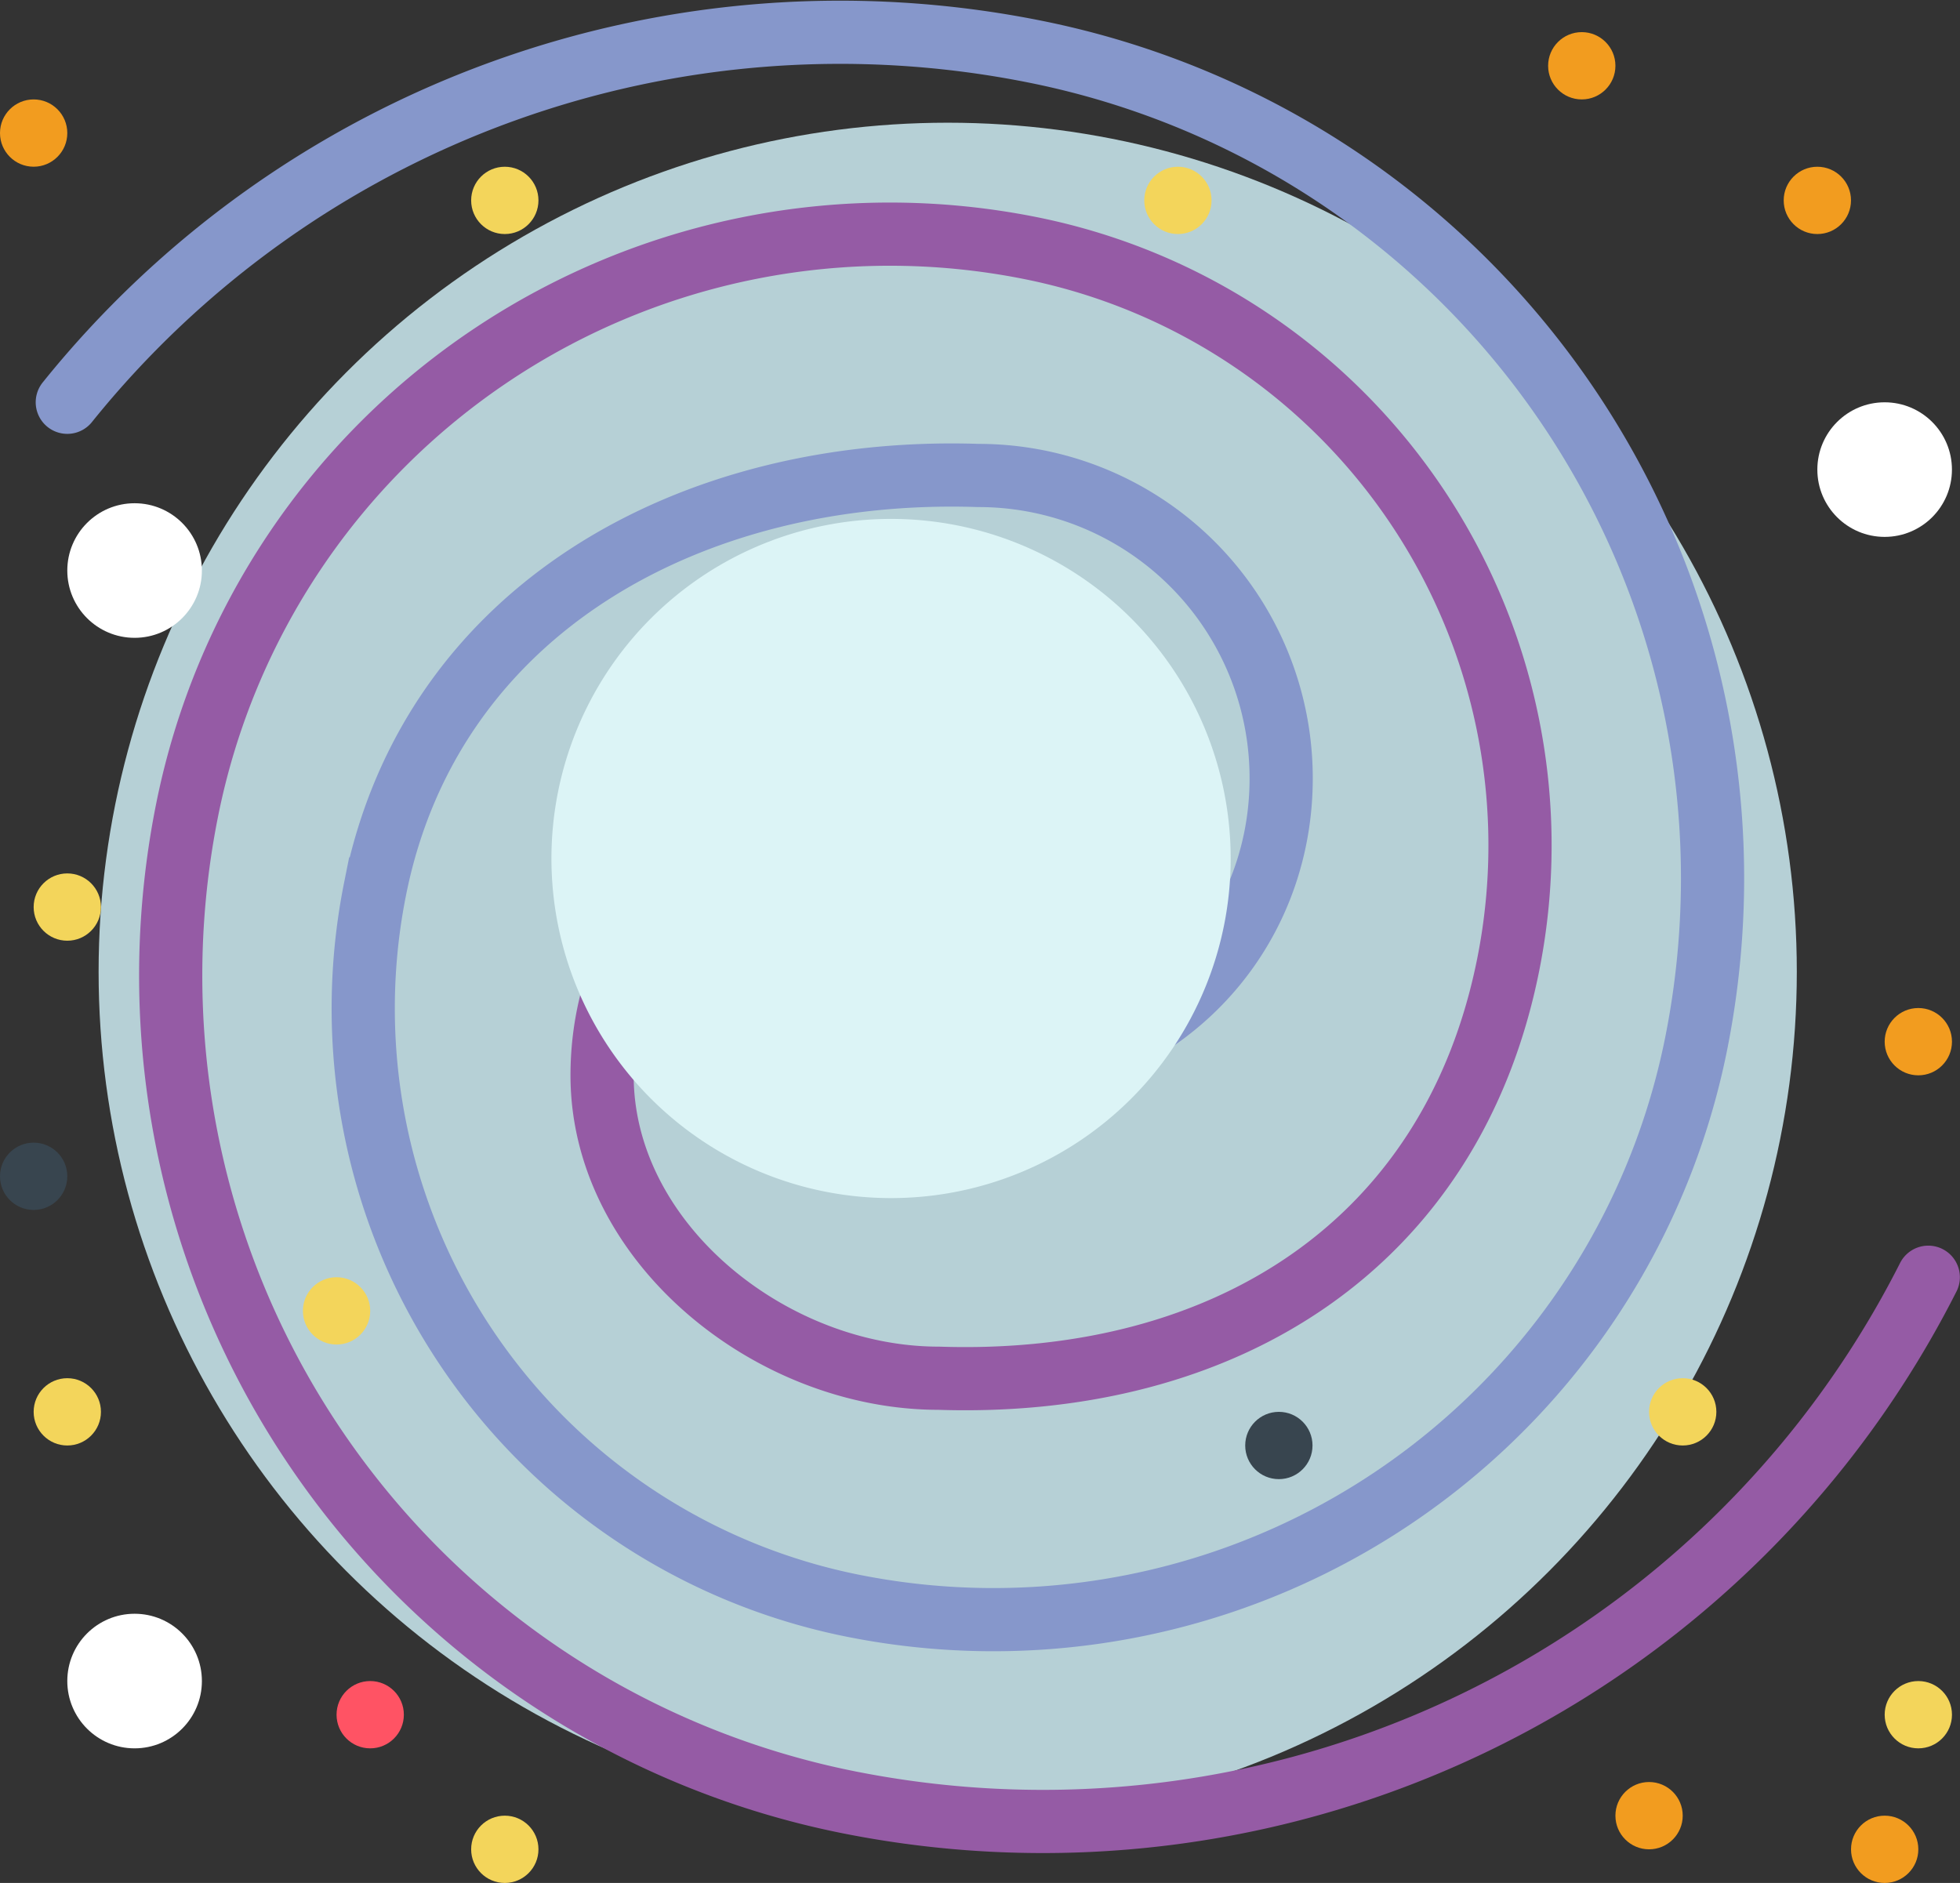 <svg xmlns="http://www.w3.org/2000/svg" width="62.034" height="59.601" viewBox="0 0 62.034 59.601">
  <rect x="0" y="0" width="62.034" height="59.601" fill="#333333" stroke="none"/>
  <g id="vento" transform="translate(725.484 -1295.783)">
    <g id="milky-way" transform="translate(-725.484 1296.8)">
      <circle id="Elipse_79" data-name="Elipse 79" cx="26.874" cy="26.874" r="26.874" transform="translate(3.121 2.867)" fill="#b6d0d6"/>
      <path id="Caminho_79" data-name="Caminho 79" d="M0,25.26Z" transform="translate(3.196 2.435)" fill="#61537c"/>
      <circle id="Elipse_49" data-name="Elipse 49" cx="1.065" cy="1.065" r="1.065" transform="translate(56.454 4.261)" fill="#f29c1f"/>
      <circle id="Elipse_50" data-name="Elipse 50" cx="1.065" cy="1.065" r="1.065" transform="translate(59.65 30.89)" fill="#f29c1f"/>
      <circle id="Elipse_52" data-name="Elipse 52" cx="1.065" cy="1.065" r="1.065" transform="translate(39.411 43.672)" fill="#38454f"/>
      <circle id="Elipse_59" data-name="Elipse 59" cx="1.065" cy="1.065" r="1.065" transform="translate(51.128 55.389)" fill="#f29c1f"/>
      <circle id="Elipse_60" data-name="Elipse 60" cx="1.065" cy="1.065" r="1.065" transform="translate(59.65 52.193)" fill="#f3d55b"/>
      <circle id="Elipse_61" data-name="Elipse 61" cx="1.065" cy="1.065" r="1.065" transform="translate(58.585 56.454)" fill="#f29c1f"/>
      <circle id="Elipse_62" data-name="Elipse 62" cx="1.065" cy="1.065" r="1.065" transform="translate(14.912 56.454)" fill="#f3d55b"/>
      <circle id="Elipse_63" data-name="Elipse 63" cx="1.065" cy="1.065" r="1.065" transform="translate(10.652 52.193)" fill="#ff5364"/>
      <circle id="Elipse_64" data-name="Elipse 64" cx="1.065" cy="1.065" r="1.065" transform="translate(1.065 42.607)" fill="#f3d55b"/>
      <circle id="Elipse_65" data-name="Elipse 65" cx="1.065" cy="1.065" r="1.065" transform="translate(1.065 26.629)" fill="#f3d55b"/>
      <circle id="Elipse_66" data-name="Elipse 66" cx="1.065" cy="1.065" r="1.065" transform="translate(0 35.151)" fill="#38454f"/>
      <circle id="Elipse_67" data-name="Elipse 67" cx="1.065" cy="1.065" r="1.065" transform="translate(0 2.13)" fill="#f29c1f"/>
      <circle id="Elipse_68" data-name="Elipse 68" cx="1.065" cy="1.065" r="1.065" transform="translate(14.912 4.261)" fill="#f3d55b"/>
      <circle id="Elipse_71" data-name="Elipse 71" cx="1.065" cy="1.065" r="1.065" transform="translate(9.587 39.411)" fill="#f3d55b"/>
      <circle id="Elipse_73" data-name="Elipse 73" cx="1.065" cy="1.065" r="1.065" transform="translate(52.193 42.607)" fill="#f3d55b"/>
      <circle id="Elipse_74" data-name="Elipse 74" cx="1.065" cy="1.065" r="1.065" transform="translate(48.998 0)" fill="#f29c1f"/>
      <circle id="Elipse_75" data-name="Elipse 75" cx="1.065" cy="1.065" r="1.065" transform="translate(36.216 4.261)" fill="#f3d55b"/>
      <circle id="Elipse_76" data-name="Elipse 76" cx="2.13" cy="2.13" r="2.13" transform="translate(57.519 11.717)" fill="#fff"/>
      <circle id="Elipse_77" data-name="Elipse 77" cx="2.13" cy="2.13" r="2.13" transform="translate(2.13 14.912)" fill="#fff"/>
      <circle id="Elipse_78" data-name="Elipse 78" cx="2.13" cy="2.13" r="2.13" transform="translate(2.13 50.063)" fill="#fff"/>
      <path id="Caminho_77" data-name="Caminho 77" d="M28.313,25.193a9.581,9.581,0,0,0-9.587,9.587c0,5.3,5.352,9.587,10.652,9.587,9.045.3,16.251-4.211,18.026-13.086A19.281,19.281,0,0,0,32.28,8.594,22.682,22.682,0,0,0,5.591,26.388a26.685,26.685,0,0,0,20.933,31.4A31.407,31.407,0,0,0,60.7,41.17" transform="translate(0.33 -1.759)" fill="none" stroke="#955ba5" stroke-linecap="round" stroke-miterlimit="10" stroke-width="2"/>
      <path id="Caminho_78" data-name="Caminho 78" d="M29.695,35.17c6.457.355,10.724-4.1,10.724-9.4a9.581,9.581,0,0,0-9.587-9.587c-9.045-.3-17.317,4.211-19.091,13.086A19.281,19.281,0,0,0,26.865,51.959,22.681,22.681,0,0,0,53.554,34.166a26.684,26.684,0,0,0-20.933-31.4A31.388,31.388,0,0,0,2,13.866" transform="translate(0.13 -2.15)" fill="none" stroke="#8697cb" stroke-linecap="round" stroke-miterlimit="10" stroke-width="2"/>
      <path id="Caminho_60" data-name="Caminho 60" d="M10.749,0A10.749,10.749,0,1,1,0,10.749,10.749,10.749,0,0,1,10.749,0Z" transform="translate(17.453 15.408)" fill="#dcf4f6"/>
    </g>
  </g>
</svg>
